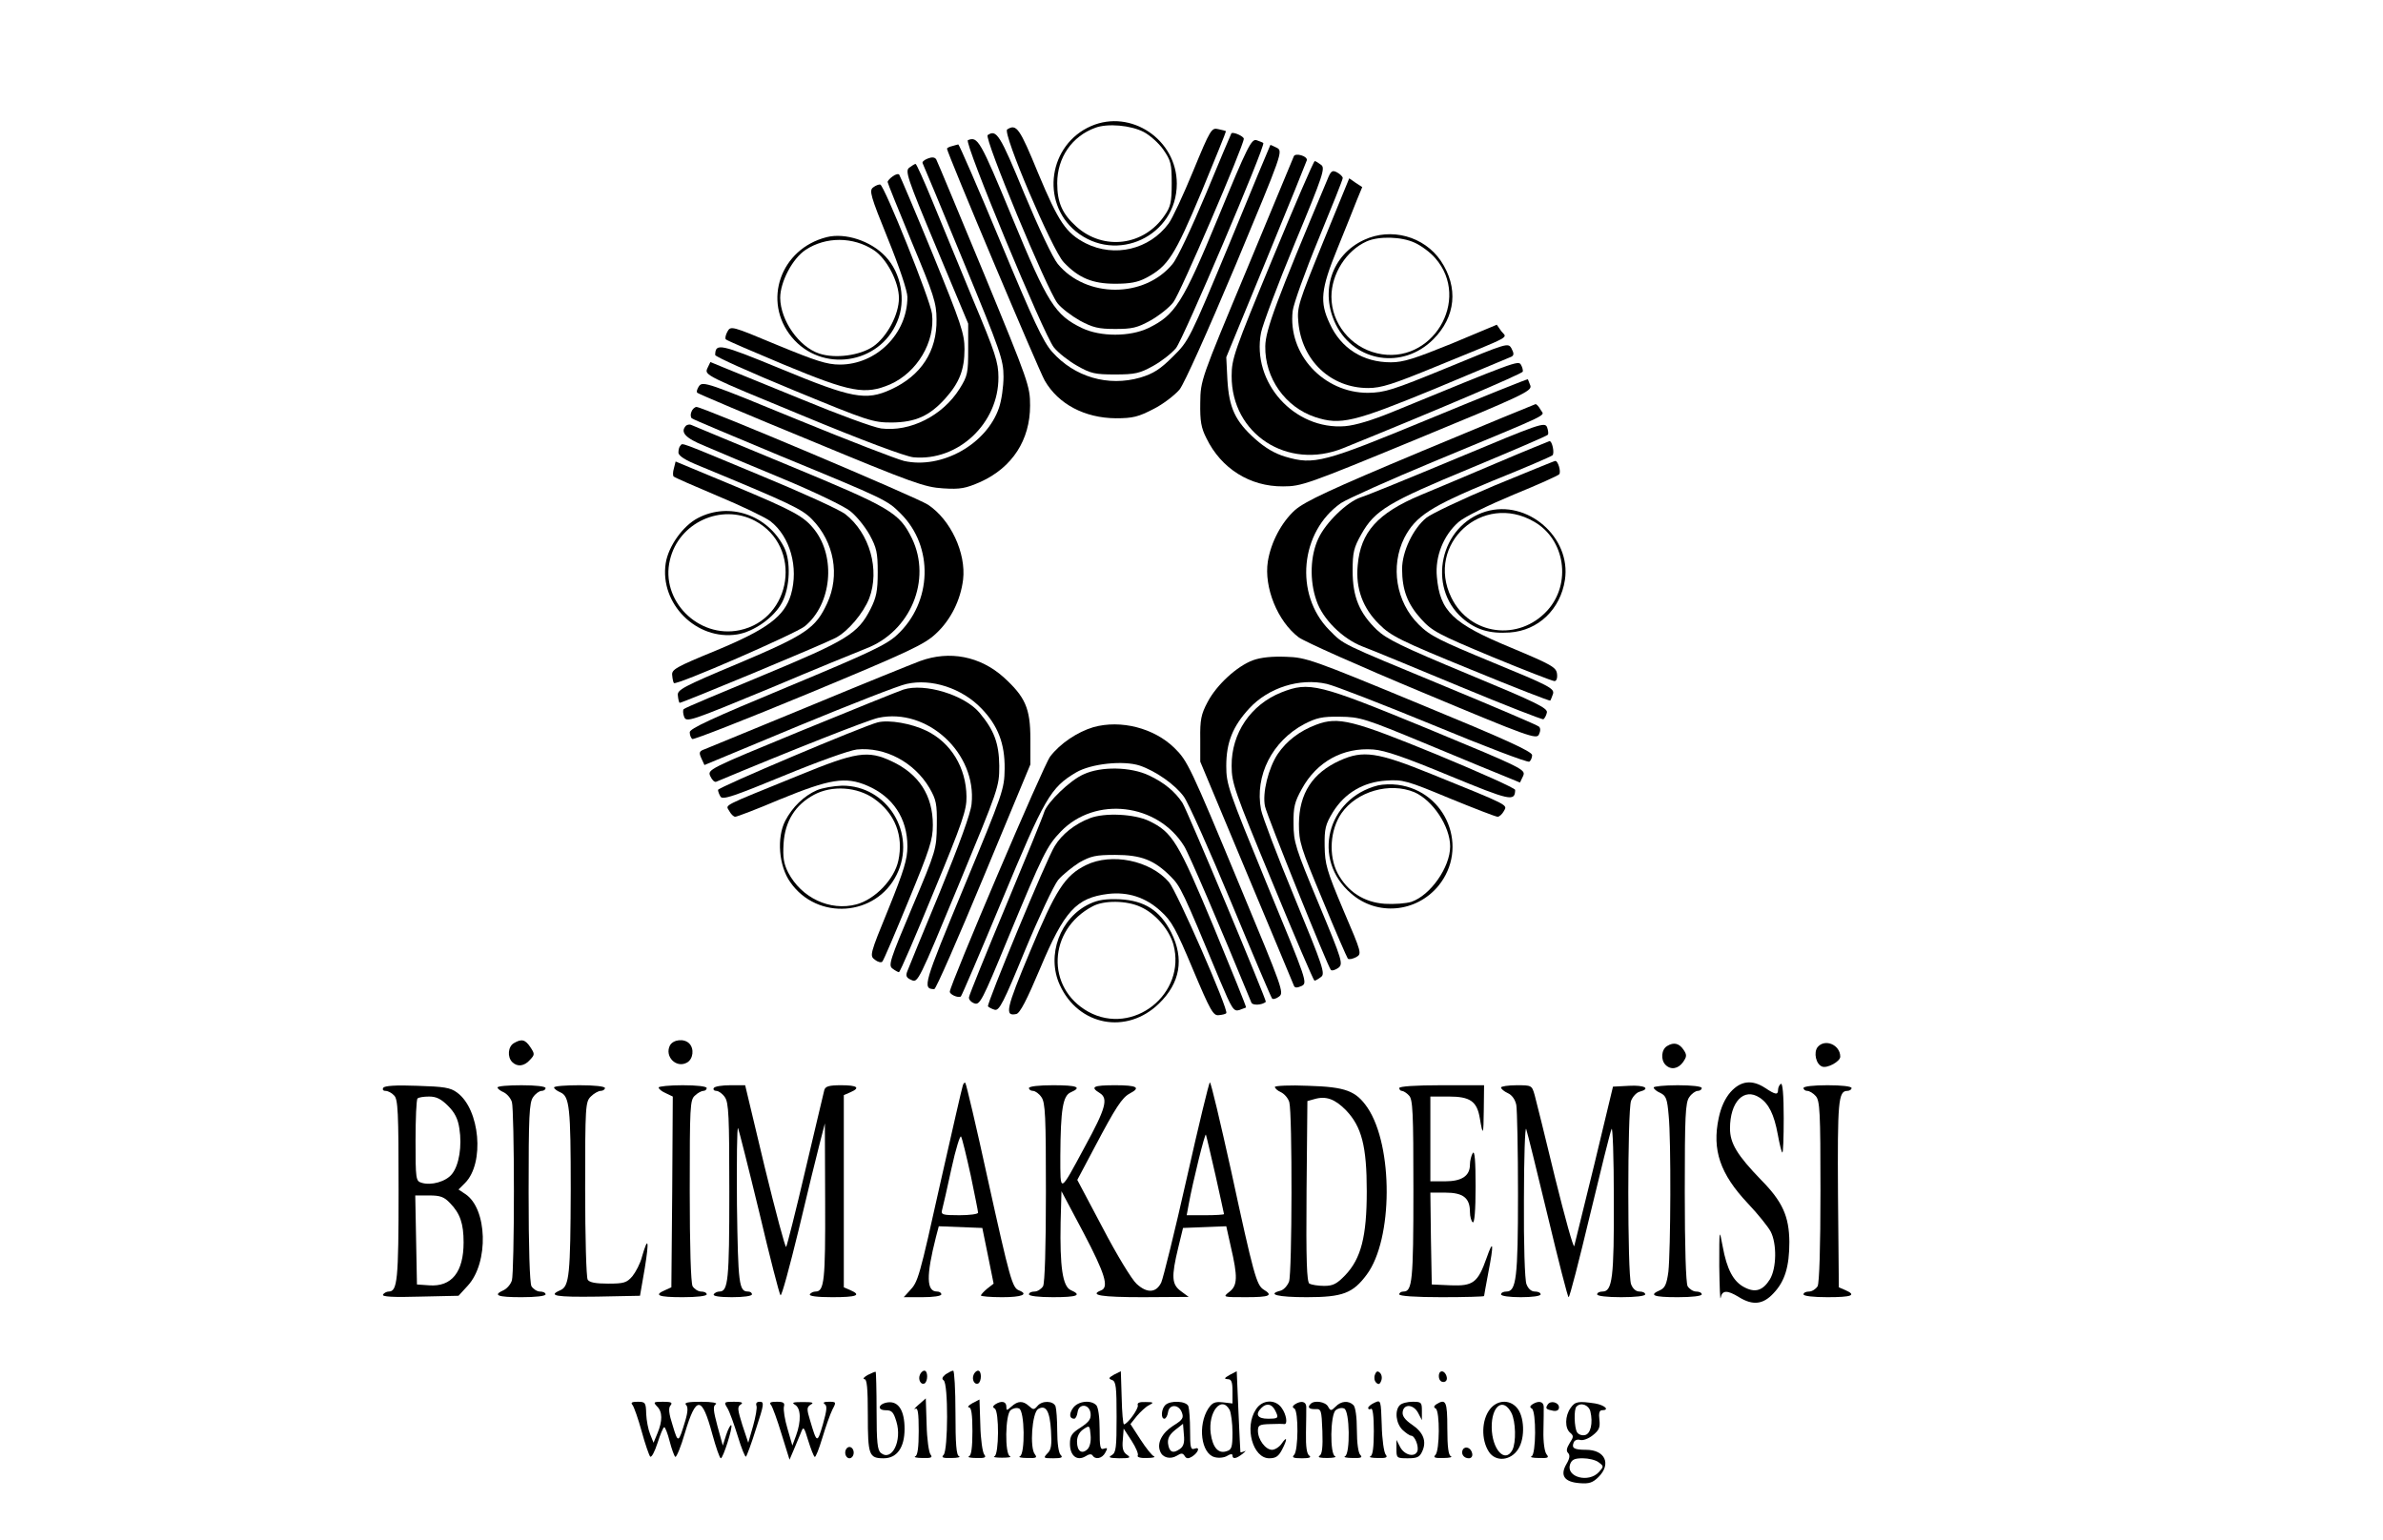 <?xml version="1.0" standalone="no"?>
<!DOCTYPE svg PUBLIC "-//W3C//DTD SVG 20010904//EN"
 "http://www.w3.org/TR/2001/REC-SVG-20010904/DTD/svg10.dtd">
<svg version="1.0" xmlns="http://www.w3.org/2000/svg"
 width="843pt" height="545pt" viewBox="0 0 843 545"
 preserveAspectRatio="xMidYMid meet">

<g transform="translate(0,545) scale(0.1,-0.1)"
fill="#000000" stroke="none">
<path d="M3860 5004 c-150 -65 -180 -268 -55 -372 144 -118 358 -17 358 168 0
156 -162 265 -303 204z m186 -21 c21 -11 53 -39 69 -62 27 -39 30 -50 30 -120
0 -66 -4 -83 -25 -113 -73 -108 -216 -126 -312 -40 -50 45 -68 85 -68 154 0
90 52 166 135 196 43 16 125 9 171 -15z"/>
<path d="M3563 4992 c-18 -11 159 -427 200 -470 53 -56 102 -76 182 -76 52 0
80 5 110 21 77 41 100 77 195 303 49 118 88 215 87 216 -1 1 -13 4 -27 7 -24
6 -28 0 -89 -148 -35 -85 -74 -169 -87 -186 -68 -92 -191 -121 -293 -70 -70
36 -96 75 -168 247 -66 161 -77 177 -110 156z"/>
<path d="M3494 4972 c-14 -9 210 -548 247 -595 14 -18 50 -45 80 -62 45 -24
65 -29 124 -29 60 0 78 4 125 30 30 17 67 46 81 65 24 30 249 554 249 578 0 9
-39 26 -44 19 -1 -1 -42 -98 -90 -214 -50 -119 -101 -228 -118 -248 -100 -122
-306 -121 -406 0 -18 22 -68 128 -119 250 -86 209 -98 227 -129 206z"/>
<path d="M3424 4954 c-15 -6 268 -688 304 -733 15 -19 52 -48 82 -65 49 -28
64 -31 135 -31 70 0 87 4 134 30 29 16 65 44 81 63 25 30 318 718 309 726 -2
2 -13 6 -24 10 -18 5 -32 -22 -135 -272 -126 -305 -153 -347 -248 -393 -65
-31 -169 -31 -234 0 -96 46 -122 88 -248 393 -113 273 -121 286 -156 272z"/>
<path d="M3368 4933 c-10 -2 -18 -7 -18 -9 0 -14 325 -785 346 -821 48 -83
141 -132 251 -133 61 0 80 5 134 33 34 17 75 49 92 69 17 22 97 200 198 440
166 398 168 403 146 415 -12 6 -23 11 -23 10 -1 -1 -66 -157 -144 -347 -142
-341 -144 -346 -201 -402 -45 -45 -69 -60 -115 -74 -114 -33 -233 2 -312 91
-32 36 -67 111 -183 390 -79 190 -146 344 -149 344 -3 -1 -13 -3 -22 -6z"/>
<path d="M4577 4897 c-3 -7 -78 -187 -167 -402 -162 -388 -163 -390 -164 -470
-1 -65 3 -89 22 -126 52 -107 154 -171 271 -170 65 0 85 7 475 168 371 153
405 169 400 188 -4 11 -8 21 -9 23 -1 2 -157 -61 -346 -139 -377 -156 -410
-165 -512 -135 -37 11 -71 31 -106 62 -72 64 -93 111 -99 210 l-4 80 142 345
c78 189 142 348 143 352 3 15 -41 27 -46 14z"/>
<path d="M3282 4889 c-13 -5 -21 -12 -18 -17 2 -4 68 -161 145 -349 131 -317
141 -347 141 -406 0 -35 -7 -84 -16 -110 -44 -129 -203 -218 -336 -188 -25 6
-196 72 -379 147 -313 129 -333 136 -346 118 -7 -10 -10 -21 -6 -24 5 -4 186
-81 403 -170 359 -149 401 -164 466 -168 62 -4 80 0 133 23 112 51 175 148
175 270 0 68 -5 83 -162 464 -90 217 -166 400 -170 407 -5 8 -15 9 -30 3z"/>
<path d="M4501 4533 c-134 -324 -144 -352 -144 -413 -1 -206 198 -335 394
-256 316 128 633 263 636 271 1 6 -2 17 -7 25 -9 15 -22 10 -455 -168 -71 -29
-130 -47 -167 -50 -179 -14 -331 154 -297 331 5 26 58 168 119 315 102 245
109 268 93 279 -9 7 -19 13 -22 13 -4 0 -71 -156 -150 -347z"/>
<path d="M3217 4857 c-16 -11 -9 -34 95 -282 l113 -270 0 -91 c0 -84 -2 -94
-30 -139 -60 -96 -175 -154 -278 -141 -28 4 -153 50 -281 103 -127 52 -252
103 -277 113 l-46 19 -11 -23 c-10 -23 -4 -26 336 -166 214 -89 365 -145 393
-148 158 -15 302 120 301 283 0 53 -11 87 -90 275 -49 118 -113 275 -143 347
-30 73 -57 133 -60 133 -3 0 -13 -6 -22 -13z"/>
<path d="M4695 4813 c-180 -428 -218 -530 -219 -588 -2 -113 71 -216 177 -251
89 -29 135 -18 422 100 143 60 265 111 272 114 9 5 9 12 0 29 -12 21 -14 20
-227 -68 -195 -80 -221 -88 -281 -89 -157 0 -284 137 -266 290 3 25 44 139 91
253 47 114 86 211 86 217 0 5 -9 14 -20 20 -17 9 -22 6 -35 -27z"/>
<path d="M3158 4826 c-10 -7 -18 -16 -18 -20 0 -4 39 -100 86 -214 77 -184 87
-214 87 -272 2 -112 -54 -199 -161 -248 -89 -41 -139 -31 -390 73 -216 89
-231 92 -232 49 0 -6 125 -62 278 -125 264 -109 280 -114 347 -114 84 1 133
23 189 85 50 56 68 102 68 175 0 54 -12 90 -112 335 -62 151 -116 278 -119
282 -3 4 -14 1 -23 -6z"/>
<path d="M4680 4592 c-87 -214 -92 -229 -87 -282 12 -136 115 -233 247 -233
46 0 87 13 240 76 281 115 251 99 231 125 l-16 23 -160 -67 c-131 -53 -170
-66 -215 -66 -98 0 -176 49 -216 137 -36 76 -32 121 27 265 28 69 59 146 69
172 l19 46 -23 15 -23 16 -93 -227z"/>
<path d="M3089 4787 c-15 -11 -10 -29 52 -182 41 -101 69 -185 69 -206 0 -130
-110 -239 -239 -239 -46 0 -85 13 -221 69 -163 68 -165 69 -177 47 -6 -11 -9
-24 -5 -27 4 -4 97 -44 207 -90 234 -97 285 -107 374 -69 95 42 160 150 148
250 -6 49 -168 452 -183 457 -5 1 -16 -3 -25 -10z"/>
<path d="M2925 4611 c-164 -41 -229 -227 -124 -354 105 -127 310 -97 373 55
32 75 14 172 -42 231 -52 55 -142 84 -207 68z m166 -46 c46 -30 89 -113 89
-170 0 -58 -42 -137 -91 -171 -47 -32 -134 -44 -191 -25 -72 24 -137 117 -138
197 0 56 43 139 90 170 71 47 168 47 241 -1z"/>
<path d="M4825 4601 c-114 -53 -157 -183 -99 -300 67 -133 237 -159 344 -52
80 80 90 184 27 278 -59 87 -176 119 -272 74z m180 -10 c22 -10 55 -34 72 -54
130 -148 -13 -383 -206 -337 -93 22 -161 106 -161 200 0 81 53 164 125 196 43
19 123 17 170 -5z"/>
<path d="M5026 3852 c-320 -134 -407 -175 -444 -206 -48 -43 -86 -114 -97
-183 -14 -91 34 -211 109 -268 20 -15 217 -103 438 -195 377 -158 404 -167
412 -149 6 12 6 23 0 28 -5 5 -153 68 -329 141 -381 158 -359 147 -413 201
-124 126 -103 348 42 449 23 15 172 82 331 148 428 178 388 158 375 182 -6 11
-14 20 -18 20 -4 -1 -186 -76 -406 -168z"/>
<path d="M2446 3993 c-4 -9 -3 -19 1 -23 4 -4 148 -64 318 -135 369 -152 374
-155 421 -202 118 -117 112 -314 -12 -429 -37 -35 -96 -63 -389 -185 -267
-111 -345 -147 -345 -160 0 -10 4 -20 9 -24 5 -3 191 70 413 162 354 147 409
173 449 211 52 48 87 118 96 191 11 94 -44 212 -124 265 -39 26 -797 346 -819
346 -6 0 -15 -8 -18 -17z"/>
<path d="M5155 3829 c-170 -71 -324 -134 -342 -139 -49 -17 -123 -89 -149
-145 -29 -61 -32 -149 -7 -220 22 -66 93 -136 164 -163 30 -11 184 -75 343
-141 159 -66 292 -118 296 -116 4 3 10 13 12 23 5 16 -36 36 -277 136 -238 99
-289 124 -325 158 -61 59 -85 116 -85 208 0 66 4 82 31 130 48 85 95 113 390
235 146 61 268 113 270 117 2 3 1 15 -3 26 -8 20 -26 13 -318 -109z"/>
<path d="M2427 3944 c-22 -23 -3 -44 66 -72 39 -17 163 -69 274 -115 111 -46
219 -98 240 -115 22 -17 52 -54 69 -84 25 -46 29 -63 29 -133 0 -66 -5 -89
-25 -129 -45 -89 -84 -112 -382 -236 -150 -62 -276 -115 -279 -119 -4 -3 -3
-16 1 -27 8 -21 19 -17 302 100 161 68 315 131 341 141 158 60 234 243 163
390 -45 91 -73 108 -438 259 -183 76 -338 140 -344 143 -5 2 -13 0 -17 -3z"/>
<path d="M5300 3814 c-96 -41 -220 -93 -275 -116 -152 -64 -212 -131 -222
-248 -8 -82 18 -152 76 -209 41 -41 74 -58 324 -160 153 -63 279 -112 281
-110 2 2 6 13 10 24 5 19 -14 29 -211 110 -191 79 -224 95 -264 135 -81 80
-101 207 -51 307 40 77 93 111 313 202 112 45 207 86 211 90 8 7 -1 52 -11 50
-3 -1 -85 -34 -181 -75z"/>
<path d="M2407 3873 c-4 -3 -7 -14 -7 -24 0 -12 23 -27 78 -49 319 -132 359
-151 395 -188 78 -80 99 -198 53 -297 -41 -88 -74 -111 -313 -212 -198 -83
-218 -94 -215 -114 1 -13 4 -24 6 -26 3 -3 504 205 552 230 44 23 98 87 119
140 38 101 2 230 -85 298 -19 15 -155 77 -303 138 -293 122 -271 114 -280 104z"/>
<path d="M2384 3793 c-4 -13 -4 -26 -1 -29 2 -3 73 -34 156 -69 84 -35 167
-75 186 -89 70 -54 101 -164 73 -260 -23 -77 -83 -122 -263 -197 -146 -60
-160 -68 -157 -89 1 -13 4 -25 6 -27 9 -9 431 175 463 201 95 78 111 244 34
342 -37 47 -72 66 -282 154 l-209 87 -6 -24z"/>
<path d="M5287 3732 c-114 -48 -222 -99 -241 -114 -47 -38 -86 -120 -86 -181
0 -74 19 -124 67 -177 39 -43 59 -54 251 -134 114 -47 214 -86 221 -86 7 0 11
10 9 26 -3 23 -19 32 -162 92 -208 86 -252 129 -263 251 -7 72 24 148 77 194
22 19 102 58 195 97 86 35 159 68 161 72 7 10 -5 48 -14 47 -4 0 -100 -40
-215 -87z"/>
<path d="M5256 3640 c-161 -49 -209 -266 -83 -377 47 -41 96 -56 168 -51 101
7 179 82 195 186 23 151 -133 286 -280 242z m171 -36 c110 -63 133 -219 47
-314 -101 -111 -275 -88 -340 46 -92 189 111 374 293 268z"/>
<path d="M2469 3617 c-54 -28 -105 -101 -114 -160 -22 -143 109 -274 252 -252
59 9 132 60 160 114 28 54 31 146 7 194 -58 115 -194 162 -305 104z m202 -10
c169 -90 132 -348 -55 -387 -146 -30 -281 106 -246 249 31 132 182 201 301
138z"/>
<path d="M3255 3111 c-27 -10 -205 -82 -395 -161 -190 -78 -355 -146 -367
-151 -20 -7 -21 -12 -12 -32 l11 -24 334 139 c184 76 355 143 381 148 88 20
196 -15 265 -87 58 -60 83 -124 82 -213 -1 -73 -5 -84 -144 -419 -143 -345
-148 -360 -105 -361 6 0 84 179 175 398 l165 397 0 90 c0 109 -18 149 -95 219
-83 74 -191 95 -295 57z"/>
<path d="M4433 3114 c-57 -21 -129 -87 -161 -148 -23 -43 -27 -63 -26 -131 l0
-80 163 -390 c90 -214 165 -395 168 -402 3 -9 11 -9 27 -2 22 11 21 14 -122
360 -137 334 -144 353 -144 419 0 83 23 140 81 203 68 74 179 109 275 87 27
-6 197 -72 377 -146 181 -75 333 -133 339 -129 5 3 10 14 10 23 0 13 -97 57
-398 181 -377 156 -401 165 -472 167 -49 2 -89 -2 -117 -12z"/>
<path d="M3196 3010 c-16 -5 -179 -71 -362 -146 -330 -136 -332 -137 -321
-161 6 -13 15 -22 21 -19 265 111 536 218 573 226 173 37 349 -125 330 -305
-3 -33 -43 -142 -112 -311 -59 -142 -111 -269 -115 -280 -7 -17 -4 -24 15 -32
22 -10 25 -4 166 336 142 343 144 348 144 422 -1 80 -18 126 -70 188 -53 63
-194 106 -269 82z"/>
<path d="M4533 3000 c-108 -43 -177 -144 -176 -260 0 -61 10 -89 144 -412 79
-192 146 -348 149 -348 4 0 14 6 23 13 16 11 8 35 -93 280 -61 147 -114 287
-119 312 -23 121 40 243 153 303 43 22 63 27 126 26 72 -1 86 -5 310 -98 129
-54 256 -106 281 -116 l46 -19 11 23 c10 23 4 26 -336 167 -389 160 -420 168
-519 129z"/>
<path d="M3105 2894 c-52 -13 -565 -230 -565 -239 0 -5 4 -16 9 -24 8 -12 48
2 223 74 121 50 233 90 259 93 100 10 203 -45 257 -136 24 -42 27 -56 26 -132
-1 -84 -2 -89 -87 -290 -79 -187 -85 -206 -70 -217 9 -7 20 -13 23 -13 4 0 59
128 123 284 102 246 117 291 116 337 -1 103 -55 191 -141 233 -53 26 -133 40
-173 30z"/>
<path d="M4657 2886 c-59 -22 -105 -57 -137 -104 -33 -50 -55 -138 -45 -185 7
-34 222 -567 233 -579 4 -4 16 0 26 7 18 14 16 23 -69 227 -82 197 -89 218
-89 283 -1 59 4 78 29 123 53 97 146 148 253 140 42 -3 113 -28 270 -93 216
-89 231 -92 232 -50 0 6 -125 62 -277 125 -298 122 -348 135 -426 106z"/>
<path d="M3868 2877 c-57 -17 -118 -58 -153 -104 -23 -29 -355 -809 -355 -832
0 -10 29 -23 39 -17 3 2 69 156 146 341 151 363 171 398 262 452 53 31 167 43
225 24 56 -19 125 -67 156 -110 16 -22 91 -190 167 -373 76 -183 141 -336 145
-341 3 -4 15 -1 25 7 18 13 11 31 -135 382 -180 434 -189 452 -236 498 -72 70
-189 100 -286 73z"/>
<path d="M2825 2706 c-280 -114 -258 -102 -245 -126 6 -11 15 -20 21 -20 6 0
77 27 157 61 178 73 233 82 310 49 91 -39 142 -116 142 -215 0 -45 -12 -85
-67 -221 -66 -161 -67 -166 -48 -180 10 -8 22 -11 26 -7 5 5 46 102 93 216 75
182 86 215 86 268 0 104 -49 180 -145 225 -85 40 -125 34 -330 -50z"/>
<path d="M4740 2759 c-97 -44 -144 -116 -145 -224 0 -65 6 -83 84 -270 45
-110 86 -203 89 -207 4 -4 17 -1 29 5 21 12 21 13 -45 167 -59 140 -65 162
-66 226 -1 62 3 77 29 120 42 68 108 107 189 112 58 4 73 0 222 -62 88 -36
165 -66 172 -66 6 0 16 9 22 20 13 23 23 18 -256 131 -192 78 -242 85 -324 48z"/>
<path d="M3833 2710 c-48 -21 -128 -99 -139 -133 -3 -12 -64 -161 -135 -331
-71 -170 -130 -316 -131 -324 -2 -8 7 -18 18 -22 20 -8 28 7 119 228 125 301
138 328 188 380 122 126 342 100 436 -52 16 -25 130 -291 238 -554 4 -10 37
-9 51 3 4 3 -278 678 -295 704 -26 40 -65 72 -118 97 -65 31 -170 33 -232 4z"/>
<path d="M4875 2671 c-182 -46 -236 -263 -95 -383 92 -80 230 -67 308 27 110
134 30 335 -143 358 -22 3 -53 2 -70 -2z m128 -24 c65 -28 127 -121 127 -192
0 -74 -70 -173 -137 -196 -19 -6 -62 -9 -94 -7 -74 5 -132 43 -167 108 -33 63
-27 154 14 213 54 77 170 110 257 74z"/>
<path d="M2890 2654 c-46 -20 -87 -60 -112 -108 -31 -60 -23 -161 18 -218 95
-136 303 -121 376 27 72 145 -33 316 -193 315 -30 -1 -70 -8 -89 -16z m202
-30 c74 -52 105 -131 86 -219 -14 -66 -82 -137 -148 -155 -94 -25 -195 23
-242 113 -16 32 -19 54 -16 103 5 78 41 136 108 172 64 34 152 28 212 -14z"/>
<path d="M3856 2555 c-53 -20 -100 -57 -125 -99 -29 -46 -241 -558 -236 -567
3 -3 13 -9 24 -12 16 -4 31 25 107 210 49 118 102 230 117 249 16 19 50 46 75
62 41 23 58 27 127 27 92 0 138 -18 196 -76 35 -35 42 -49 174 -367 43 -102
49 -112 69 -106 11 4 22 8 24 9 2 1 -50 129 -114 284 -126 302 -146 336 -229
376 -52 25 -157 30 -209 10z"/>
<path d="M3842 2389 c-75 -37 -107 -87 -199 -308 -84 -201 -90 -228 -48 -219
13 2 38 51 84 160 86 205 128 251 241 265 70 8 133 -12 186 -61 39 -35 54 -63
114 -206 62 -147 72 -165 92 -162 12 1 24 4 26 7 10 9 -175 432 -203 464 -67
77 -203 104 -293 60z"/>
<path d="M3855 2252 c-105 -49 -154 -182 -106 -287 66 -145 237 -177 351 -66
75 73 90 158 43 252 -40 78 -94 112 -181 117 -50 2 -77 -2 -107 -16z m180 -11
c52 -23 101 -80 116 -133 47 -175 -143 -325 -301 -238 -151 84 -143 290 15
373 40 22 121 21 170 -2z"/>
<path d="M1818 1759 c-21 -12 -24 -49 -6 -67 18 -18 43 -15 63 8 17 18 17 21
1 45 -18 27 -31 30 -58 14z"/>
<path d="M2370 1751 c-20 -39 22 -82 60 -61 22 12 27 49 8 68 -18 18 -56 14
-68 -7z"/>
<path d="M5898 1749 c-21 -12 -24 -49 -6 -67 19 -19 45 -14 62 10 13 19 14 25
2 43 -16 24 -35 28 -58 14z"/>
<path d="M6430 1745 c-15 -19 -6 -61 16 -69 18 -7 64 18 64 35 0 42 -54 65
-80 34z"/>
<path d="M3406 1609 c-3 -8 -37 -158 -77 -334 -78 -351 -81 -360 -111 -392
l-21 -23 66 0 c38 0 67 4 67 10 0 6 -7 10 -15 10 -38 0 -39 55 -4 193 l10 38
77 -3 77 -3 20 -98 20 -99 -23 -18 c-12 -10 -22 -21 -22 -24 0 -3 34 -6 75 -6
70 0 95 10 60 24 -24 9 -32 38 -111 395 -40 184 -76 336 -79 339 -2 3 -7 -1
-9 -9z m28 -318 c14 -68 26 -127 26 -132 0 -5 -30 -9 -66 -9 -61 0 -66 2 -61
20 3 11 18 76 33 146 15 69 31 120 34 112 4 -7 19 -69 34 -137z"/>
<path d="M4198 1280 c-42 -187 -83 -352 -90 -368 -18 -37 -50 -39 -87 -5 -17
15 -71 104 -120 198 l-90 170 61 115 c75 142 97 176 125 191 40 21 25 29 -52
29 -78 0 -90 -6 -54 -28 30 -19 21 -54 -53 -189 -91 -169 -87 -167 -87 -33 1
165 9 213 37 225 41 18 23 25 -63 25 -50 0 -85 -4 -85 -10 0 -5 6 -10 14 -10
8 0 22 -10 30 -22 14 -19 16 -68 16 -336 0 -197 -4 -321 -10 -333 -6 -10 -20
-19 -30 -19 -11 0 -20 -4 -20 -10 0 -6 35 -10 85 -10 86 0 104 7 63 25 -29 13
-39 83 -36 240 l3 110 78 -147 c76 -145 91 -193 62 -204 -43 -17 1 -24 148
-24 l162 1 -27 20 c-33 24 -35 50 -10 154 l17 70 77 3 76 3 16 -72 c25 -107
24 -138 -5 -160 -24 -19 -24 -19 59 -19 84 0 97 6 62 27 -25 16 -35 51 -115
421 -38 171 -71 312 -75 312 -3 0 -40 -153 -82 -340z m102 11 c16 -73 30 -135
30 -137 0 -2 -30 -4 -66 -4 l-66 0 7 38 c15 82 58 256 61 247 2 -5 17 -70 34
-144z"/>
<path d="M6122 1586 c-20 -23 -34 -54 -42 -92 -24 -113 5 -198 103 -302 36
-38 72 -83 81 -100 22 -43 21 -129 -3 -169 -25 -40 -52 -48 -90 -28 -39 20
-62 63 -77 145 -12 64 -12 64 -12 -70 1 -74 3 -125 5 -112 5 27 23 28 65 2 49
-30 85 -26 122 14 40 42 56 94 56 182 -1 90 -24 142 -100 219 -84 87 -110 129
-110 182 0 94 49 146 105 109 32 -21 51 -59 64 -130 6 -33 13 -62 16 -64 3 -3
5 52 5 122 0 82 -4 125 -10 121 -5 -3 -10 -13 -10 -21 0 -19 -9 -18 -45 6 -47
31 -87 26 -123 -14z"/>
<path d="M1356 1601 c-4 -6 -1 -11 8 -11 8 0 22 -7 30 -16 14 -13 16 -58 16
-335 0 -319 -4 -359 -35 -359 -7 0 -17 -5 -20 -11 -5 -7 34 -10 130 -7 l137 3
33 36 c75 82 69 273 -9 324 l-24 16 23 23 c70 70 53 261 -28 320 -24 18 -47
21 -141 24 -76 3 -116 0 -120 -7z m229 -64 c24 -24 35 -46 40 -80 10 -62 -1
-130 -26 -161 -21 -27 -74 -42 -108 -31 -20 6 -21 13 -21 149 0 78 3 146 7
149 3 4 22 7 41 7 25 0 42 -8 67 -33z m7 -344 c36 -37 48 -73 48 -139 0 -105
-42 -158 -122 -152 l-43 3 -3 158 -3 157 49 0 c40 0 53 -5 74 -27z"/>
<path d="M1760 1602 c0 -4 10 -12 22 -17 12 -6 25 -21 29 -35 4 -14 7 -155 7
-315 0 -159 -3 -301 -7 -315 -4 -14 -17 -29 -29 -35 -40 -18 -23 -25 63 -25
50 0 85 4 85 10 0 6 -9 10 -20 10 -10 0 -24 9 -30 19 -6 12 -10 136 -10 333 0
268 2 317 16 336 8 12 22 22 30 22 8 0 14 5 14 10 0 6 -35 10 -85 10 -47 0
-85 -3 -85 -8z"/>
<path d="M1960 1602 c0 -4 10 -12 22 -17 33 -14 37 -54 37 -345 -1 -299 -5
-341 -36 -355 -47 -20 -18 -25 129 -23 l152 3 17 98 c16 99 12 116 -10 40 -6
-24 -22 -54 -34 -69 -20 -23 -30 -26 -86 -26 -43 0 -66 4 -72 14 -5 7 -9 151
-9 321 0 294 1 308 20 327 11 11 27 20 35 20 8 0 15 5 15 10 0 6 -37 10 -90
10 -49 0 -90 -3 -90 -8z"/>
<path d="M2330 1602 c0 -5 11 -14 25 -20 l25 -12 -2 -337 -3 -338 -22 -10
c-42 -18 -24 -25 62 -25 50 0 85 4 85 10 0 6 -9 10 -20 10 -10 0 -24 9 -30 19
-6 13 -10 138 -10 339 0 296 1 320 18 335 10 10 24 17 30 17 7 0 12 5 12 10 0
6 -35 10 -85 10 -47 0 -85 -4 -85 -8z"/>
<path d="M2525 1600 c-3 -5 1 -10 9 -10 8 0 22 -10 30 -22 14 -19 16 -68 16
-336 0 -312 -4 -352 -35 -352 -7 0 -17 -4 -20 -10 -4 -6 20 -10 64 -10 41 0
71 4 71 10 0 6 -6 10 -14 10 -32 0 -35 27 -39 308 -1 155 0 277 4 270 3 -7 37
-141 75 -298 37 -157 71 -289 75 -293 4 -5 32 99 64 230 31 131 65 270 75 308
l18 70 1 -278 c1 -278 -3 -317 -34 -317 -7 0 -17 -4 -20 -10 -4 -6 25 -10 79
-10 87 0 105 7 64 25 l-23 10 0 340 0 340 23 10 c37 16 25 25 -32 25 -44 0
-56 -4 -60 -17 -2 -10 -33 -137 -67 -283 -34 -146 -65 -268 -68 -272 -3 -4
-37 123 -76 283 l-69 289 -52 0 c-29 0 -56 -4 -59 -10z"/>
<path d="M4510 1604 c0 -5 10 -14 22 -19 12 -6 25 -21 29 -35 11 -41 10 -606
-1 -635 -6 -15 -19 -29 -30 -32 -50 -13 -10 -23 93 -23 127 0 163 14 212 80
93 125 94 454 3 590 -41 60 -77 74 -210 78 -65 3 -118 0 -118 -4z m252 -83
c55 -58 73 -127 73 -286 0 -160 -20 -238 -76 -297 -30 -31 -43 -38 -75 -38
-21 0 -45 4 -52 8 -9 7 -12 79 -10 327 l3 319 25 7 c41 12 73 0 112 -40z"/>
<path d="M4950 1600 c0 -5 4 -10 9 -10 5 0 17 -7 25 -16 14 -13 16 -58 16
-335 0 -321 -4 -359 -35 -359 -8 0 -15 -4 -15 -10 0 -6 57 -10 150 -10 83 0
150 2 150 4 0 2 7 40 15 83 20 103 18 121 -6 52 -31 -88 -48 -100 -127 -97
l-67 3 -3 163 -2 162 53 0 c63 0 87 -19 87 -68 0 -17 5 -34 10 -37 6 -4 10 41
10 127 0 90 -3 128 -10 118 -5 -8 -10 -27 -10 -41 0 -40 -29 -59 -88 -59 l-52
0 0 150 0 150 65 0 c76 0 100 -17 110 -77 11 -65 13 -61 14 30 l1 87 -150 0
c-93 0 -150 -4 -150 -10z"/>
<path d="M5310 1602 c0 -5 11 -14 24 -20 14 -6 26 -22 30 -42 3 -18 6 -160 6
-315 0 -296 -6 -345 -41 -345 -10 0 -19 -4 -19 -10 0 -6 30 -10 70 -10 40 0
70 4 70 10 0 6 -9 10 -20 10 -13 0 -24 10 -30 26 -6 14 -10 143 -9 297 0 150
4 263 8 252 4 -11 38 -149 76 -307 38 -159 71 -288 74 -288 4 0 37 129 75 288
38 158 72 296 77 307 4 11 8 -100 8 -246 1 -280 -5 -329 -40 -329 -10 0 -19
-4 -19 -10 0 -6 35 -10 85 -10 50 0 85 4 85 10 0 6 -9 10 -20 10 -13 0 -24 10
-30 26 -13 34 -13 615 0 649 6 15 19 29 30 32 41 11 18 24 -37 21 l-57 -3 -66
-275 c-37 -151 -69 -281 -71 -289 -3 -8 -33 101 -68 242 -34 142 -67 273 -72
292 -10 35 -11 35 -64 35 -30 0 -55 -4 -55 -8z"/>
<path d="M5850 1602 c0 -5 11 -14 23 -19 21 -10 25 -21 30 -80 9 -86 7 -480
-1 -553 -6 -44 -12 -57 -29 -65 -42 -18 -24 -25 62 -25 50 0 85 4 85 10 0 6
-9 10 -20 10 -10 0 -24 9 -30 19 -6 12 -10 136 -10 333 0 268 2 317 16 336 8
12 22 22 30 22 8 0 14 5 14 10 0 6 -35 10 -85 10 -47 0 -85 -4 -85 -8z"/>
<path d="M6380 1600 c0 -5 6 -10 13 -10 8 0 21 -8 30 -18 15 -16 17 -55 17
-336 0 -200 -4 -324 -10 -337 -6 -10 -20 -19 -30 -19 -11 0 -20 -4 -20 -10 0
-6 35 -10 85 -10 86 0 104 7 63 25 l-23 10 -3 328 c-2 330 1 367 33 367 8 0
15 5 15 10 0 6 -35 10 -85 10 -50 0 -85 -4 -85 -10z"/>
<path d="M3070 585 c-14 -8 -19 -14 -12 -15 9 0 12 -32 12 -128 0 -141 4 -152
56 -152 47 0 74 38 74 104 0 64 -21 98 -58 94 -34 -4 -42 -28 -8 -28 21 0 27
-7 37 -40 21 -68 -16 -143 -55 -111 -12 10 -15 38 -15 148 0 75 -2 137 -3 139
-2 1 -14 -4 -28 -11z"/>
<path d="M3254 585 c-7 -17 4 -37 17 -30 12 8 12 45 -1 45 -6 0 -13 -7 -16
-15z"/>
<path d="M3345 587 c-12 -10 -14 -16 -7 -21 17 -10 16 -248 0 -264 -9 -9 -3
-12 28 -11 21 0 33 3 27 6 -10 3 -13 44 -13 154 0 82 -4 149 -8 149 -5 0 -16
-6 -27 -13z"/>
<path d="M3444 585 c-7 -17 4 -37 17 -30 12 8 12 45 -1 45 -6 0 -13 -7 -16
-15z"/>
<path d="M3941 586 c-19 -11 -21 -14 -7 -19 14 -5 16 -25 16 -131 0 -109 -2
-126 -17 -135 -14 -8 -9 -10 26 -11 39 0 43 2 27 13 -13 9 -17 23 -14 52 l3
40 28 -43 c15 -23 25 -47 22 -52 -4 -6 10 -10 32 -9 21 0 32 3 25 6 -7 3 -28
29 -48 60 l-35 54 23 29 c13 15 32 33 43 38 18 9 16 11 -12 11 -22 1 -31 -3
-28 -11 4 -12 -37 -68 -49 -68 -3 0 -7 42 -8 94 l-3 94 -24 -12z"/>
<path d="M4350 585 c-19 -11 -21 -14 -7 -15 13 0 17 -9 17 -43 l0 -43 -34 4
c-28 3 -37 -1 -51 -21 -39 -60 -26 -161 22 -173 14 -4 34 -2 45 5 11 7 18 7
18 1 0 -14 13 -12 36 6 10 8 13 13 7 9 -7 -3 -14 -5 -15 -3 0 2 -4 67 -7 145
l-6 141 -25 -13z m0 -124 c5 -11 10 -47 10 -80 0 -52 -3 -61 -21 -66 -29 -10
-49 13 -56 63 -10 76 38 136 67 83z"/>
<path d="M4864 586 c-4 -10 -2 -22 4 -28 8 -8 13 -7 18 6 4 10 2 22 -4 28 -8
8 -13 7 -18 -6z"/>
<path d="M5090 581 c0 -12 6 -21 16 -21 9 0 14 7 12 17 -5 25 -28 28 -28 4z"/>
<path d="M3250 480 c-14 -12 -19 -19 -12 -15 9 5 12 -14 12 -79 0 -58 -4 -86
-12 -89 -7 -3 4 -6 26 -6 30 -1 36 2 28 12 -6 7 -13 55 -14 106 l-3 93 -25
-22z"/>
<path d="M3440 485 c-14 -8 -19 -14 -12 -15 8 0 12 -24 12 -84 0 -58 -4 -86
-12 -89 -7 -3 4 -6 26 -6 30 -1 36 2 28 12 -6 7 -13 54 -14 104 l-3 91 -25
-13z"/>
<path d="M4863 487 c-13 -6 -23 -14 -23 -19 0 -5 5 -6 10 -3 6 4 10 -25 10
-79 0 -58 -4 -86 -12 -89 -7 -3 4 -6 26 -6 30 -1 36 2 28 12 -6 7 -13 54 -14
104 -3 89 -3 90 -25 80z"/>
<path d="M2238 478 c5 -7 20 -49 32 -93 12 -44 26 -84 30 -89 5 -4 16 17 26
48 10 31 20 56 24 56 3 0 12 -22 19 -50 7 -27 16 -52 20 -55 4 -2 20 36 34 85
40 133 60 132 97 -5 13 -47 26 -85 30 -85 8 0 43 110 37 117 -3 2 -11 -13 -18
-34 l-12 -38 -19 69 c-15 56 -16 71 -6 77 8 5 -14 9 -51 9 -47 0 -62 -3 -54
-11 7 -7 7 -24 -3 -57 -24 -79 -25 -80 -44 -17 -14 43 -16 63 -8 72 8 10 3 13
-26 13 -34 0 -36 -1 -22 -16 20 -19 20 -52 2 -95 l-14 -34 -12 30 c-7 17 -13
49 -14 72 -1 40 -3 43 -30 43 -21 0 -26 -3 -18 -12z"/>
<path d="M2573 468 c8 -13 24 -58 37 -100 13 -43 26 -75 29 -72 3 3 20 48 36
100 28 85 29 94 13 94 -11 0 -15 -5 -12 -14 3 -7 -3 -40 -12 -72 l-17 -59 -21
63 c-17 55 -18 64 -6 72 11 7 4 10 -23 10 -36 0 -37 -1 -24 -22z"/>
<path d="M2728 478 c5 -7 22 -53 37 -103 l28 -90 15 35 c8 19 19 46 25 60 9
24 11 23 26 -27 9 -29 19 -55 23 -58 3 -3 15 27 27 67 12 40 28 85 36 101 14
26 13 27 -13 27 -17 0 -22 -3 -15 -8 10 -6 8 -22 -6 -72 -20 -68 -21 -68 -45
13 -13 42 -12 48 2 57 13 7 6 9 -28 9 -35 0 -41 -2 -27 -10 20 -12 22 -57 3
-109 l-13 -35 -17 59 c-10 33 -15 67 -13 78 4 14 -1 18 -25 18 -23 0 -28 -3
-20 -12z"/>
<path d="M3521 481 c-9 -6 -10 -11 -2 -15 16 -10 15 -163 -1 -169 -7 -3 5 -5
27 -5 22 0 34 2 28 5 -19 7 -17 147 2 163 8 7 22 10 30 6 20 -7 22 -161 3
-169 -7 -3 4 -6 26 -6 32 -1 36 1 27 13 -19 23 -10 146 11 160 28 17 42 -7 46
-77 3 -50 1 -67 -13 -80 -15 -16 -14 -17 21 -17 30 0 35 3 26 12 -7 7 -12 41
-12 84 0 40 -3 79 -6 88 -8 20 -48 21 -64 1 -12 -14 -15 -14 -30 0 -21 19 -39
19 -62 -2 -17 -15 -18 -15 -18 0 0 18 -17 22 -39 8z"/>
<path d="M3796 468 c-15 -21 -13 -38 4 -38 5 0 10 10 12 23 4 32 42 30 46 -4
2 -20 -5 -30 -35 -50 -32 -20 -38 -30 -38 -58 0 -42 25 -62 55 -44 12 8 21 9
25 3 10 -16 34 -11 45 10 9 16 8 18 -5 14 -13 -5 -15 6 -15 68 0 44 -5 79 -12
86 -20 20 -65 14 -82 -10z m51 -146 c-20 -19 -37 -7 -37 27 0 18 8 34 23 44
21 14 22 14 25 -21 2 -21 -2 -41 -11 -50z"/>
<path d="M4122 478 c-14 -14 -16 -48 -3 -48 5 0 11 10 13 23 4 29 38 29 49 -1
7 -19 3 -26 -31 -47 -39 -25 -58 -61 -46 -90 8 -23 36 -30 59 -16 16 10 21 10
28 -1 6 -10 13 -10 26 -2 22 14 30 36 9 28 -14 -5 -16 4 -16 64 0 39 -3 77 -6
86 -7 19 -64 22 -82 4z m52 -155 c-25 -18 -38 -11 -42 19 -2 18 5 32 25 48
l28 22 3 -38 c3 -28 -1 -42 -14 -51z"/>
<path d="M4443 463 c-42 -63 -11 -173 47 -173 23 0 33 7 45 30 20 38 19 51 -1
22 -8 -12 -24 -22 -34 -22 -23 0 -50 36 -50 67 0 20 5 23 43 24 23 1 45 1 50
0 13 -2 8 34 -9 57 -22 32 -69 30 -91 -5z m67 -2 c15 -29 13 -31 -25 -31 -36
0 -46 15 -23 38 18 18 36 15 48 -7z"/>
<path d="M4581 481 c-9 -6 -10 -11 -2 -15 15 -10 14 -149 -1 -164 -9 -9 -3
-12 28 -12 25 0 34 3 26 9 -9 6 -13 30 -12 82 1 41 1 82 1 92 -1 18 -18 22
-40 8z"/>
<path d="M4637 483 c-13 -12 -7 -20 16 -19 21 1 22 -3 25 -78 2 -57 -1 -82
-10 -87 -8 -6 2 -8 27 -8 22 0 34 3 28 6 -19 7 -17 147 2 163 8 7 22 10 30 6
20 -7 22 -161 3 -169 -7 -3 5 -6 27 -6 30 -1 36 2 27 11 -7 7 -12 42 -12 88 0
46 -5 81 -12 88 -17 17 -44 15 -63 -5 -16 -16 -18 -16 -27 0 -9 17 -48 23 -61
10z"/>
<path d="M4952 478 c-19 -19 -14 -65 10 -88 12 -11 25 -20 30 -20 13 0 28 -38
22 -55 -9 -23 -46 -14 -61 15 l-13 25 0 -32 c0 -32 1 -33 40 -33 33 0 42 4 51
24 17 36 4 68 -36 95 -25 17 -35 31 -33 45 4 30 39 27 55 -4 l13 -25 0 33 c0
30 -2 32 -33 32 -18 0 -38 -5 -45 -12z"/>
<path d="M5081 481 c-9 -6 -10 -11 -2 -15 15 -10 14 -149 -1 -164 -9 -9 -3
-12 28 -11 21 0 33 3 27 6 -9 3 -13 33 -13 99 0 96 -5 106 -39 85z"/>
<path d="M5271 464 c-30 -38 -32 -108 -4 -151 24 -37 78 -32 104 10 25 39 22
117 -6 147 -26 29 -69 26 -94 -6z m76 -14 c15 -30 17 -104 3 -131 -26 -48 -72
2 -73 80 -1 77 41 108 70 51z"/>
<path d="M5421 481 c-9 -6 -10 -11 -2 -15 16 -10 15 -163 -1 -169 -7 -3 4 -6
26 -6 32 -1 37 1 27 13 -7 9 -12 43 -11 83 1 37 1 76 1 86 -1 18 -18 22 -40 8z"/>
<path d="M5475 480 c-9 -14 -6 -17 20 -22 13 -2 20 3 20 12 0 18 -30 26 -40
10z"/>
<path d="M5556 468 c-20 -28 -21 -72 -1 -88 12 -10 12 -15 -2 -36 -11 -18 -13
-28 -6 -35 8 -8 6 -20 -6 -40 -23 -40 -7 -63 47 -67 34 -3 47 2 67 22 46 46
23 96 -44 96 -43 0 -52 6 -44 26 3 8 13 12 23 9 9 -3 29 4 44 16 23 18 27 28
24 55 -3 23 0 34 9 34 29 0 10 18 -24 24 -60 9 -71 7 -87 -16z m70 -12 c10
-41 1 -81 -20 -84 -10 -2 -22 2 -27 10 -10 16 -12 82 -2 91 15 16 43 6 49 -17z
m29 -180 c19 -14 19 -15 1 -35 -36 -39 -116 -18 -102 27 6 17 15 22 45 22 20
0 46 -6 56 -14z"/>
<path d="M2990 310 c0 -11 7 -20 15 -20 8 0 15 9 15 20 0 11 -7 20 -15 20 -8
0 -15 -9 -15 -20z"/>
<path d="M5175 321 c-8 -15 3 -31 21 -31 9 0 14 7 12 17 -4 20 -24 28 -33 14z"/>
</g>
</svg>
